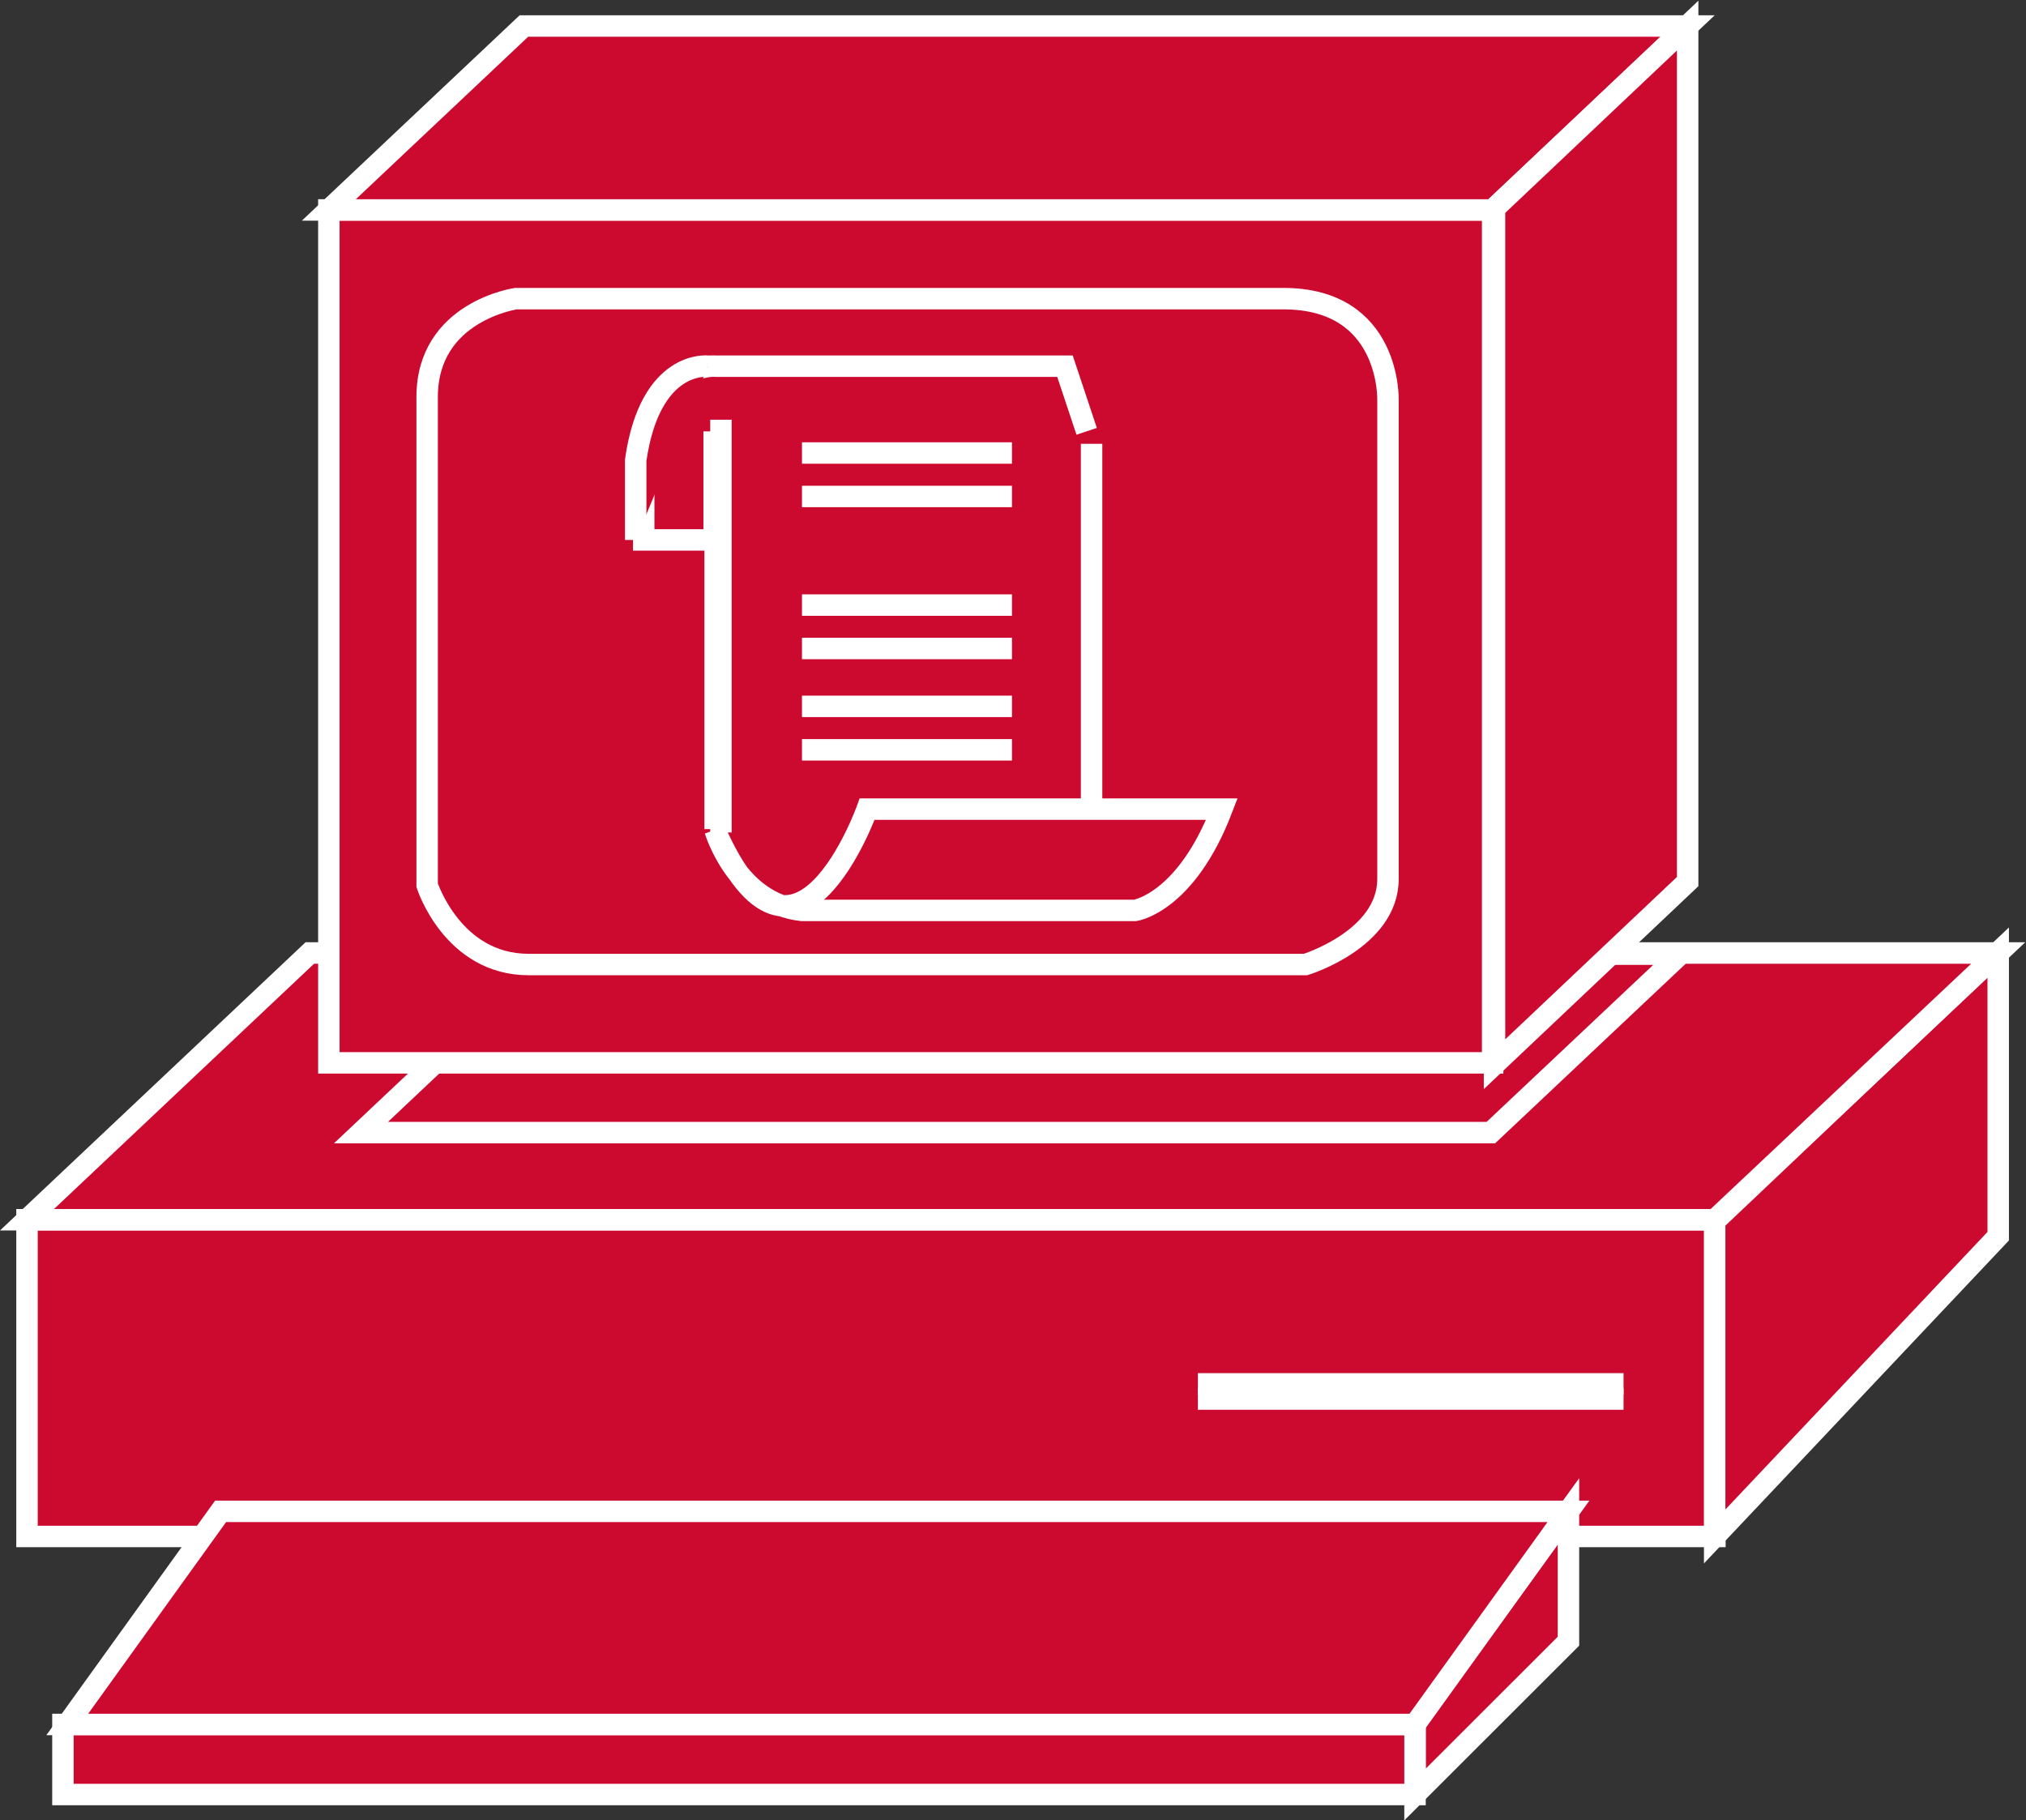 <?xml version="1.0" encoding="UTF-8" standalone="no"?>
<svg
   xmlns:dc="http://purl.org/dc/elements/1.1/"
   xmlns:cc="http://creativecommons.org/ns#"
   xmlns:rdf="http://www.w3.org/1999/02/22-rdf-syntax-ns#"
   xmlns:svg="http://www.w3.org/2000/svg"
   xmlns="http://www.w3.org/2000/svg"
   viewBox="0 0 50.36 45.253"
   height="45.253"
   width="50.36"
   xml:space="preserve"
   id="svg2"
   version="1.1"><rect x="0" y="0" width="50.36" height="45.253" fill="#333333" stroke="none"/><defs
     id="defs6" /><g
     transform="matrix(1.333,0,0,-1.333,0,45.253)"
     id="g10"><g
       transform="scale(0.1)"
       id="g12"><path
         id="path14"
         style="fill:#CC092F;fill-opacity:1;fill-rule:nonzero;stroke:none"
         d="m 5.035,52.949 h 314.746 v 59.062 H 5.035 Z" /><path
         id="path16"
         style="fill:none;stroke:#FFFFFF;stroke-width:4;stroke-linecap:butt;stroke-linejoin:miter;stroke-miterlimit:4;stroke-dasharray:none;stroke-opacity:1"
         d="M 319.781,52.949 V 112.012 H 5.035 V 52.949 Z" /><path
         id="path18"
         style="fill:#CC092F;fill-opacity:1;fill-rule:nonzero;stroke:none"
         d="M 223.375,78.574 H 302.75" /><path
         id="path20"
         style="fill:none;stroke:#FFFFFF;stroke-width:4;stroke-linecap:butt;stroke-linejoin:miter;stroke-miterlimit:4;stroke-dasharray:none;stroke-opacity:1"
         d="M 223.375,78.574 H 302.75" /><path
         id="path22"
         style="fill:#CC092F;fill-opacity:1;fill-rule:nonzero;stroke:none"
         d="M 223.375,81.406 H 302.75" /><path
         id="path24"
         style="fill:none;stroke:#FFFFFF;stroke-width:4;stroke-linecap:butt;stroke-linejoin:miter;stroke-miterlimit:4;stroke-dasharray:none;stroke-opacity:1"
         d="M 223.375,81.406 H 302.75" /><path
         id="path26"
         style="fill:#CC092F;fill-opacity:1;fill-rule:nonzero;stroke:none"
         d="m 372.613,108.945 v 52.93 L 319.742,111.777 V 52.949 l 52.871,55.996" /><path
         id="path28"
         style="fill:none;stroke:#FFFFFF;stroke-width:4;stroke-linecap:butt;stroke-linejoin:miter;stroke-miterlimit:4;stroke-dasharray:none;stroke-opacity:1"
         d="m 372.613,108.945 v 52.93 L 319.742,111.777 V 52.949 Z" /><path
         id="path30"
         style="fill:#CC092F;fill-opacity:1;fill-rule:nonzero;stroke:none"
         d="M 263.863,4.824 V 18.086 l 28.614,39.551 V 33.418 L 263.863,4.824" /><path
         id="path32"
         style="fill:none;stroke:#FFFFFF;stroke-width:4;stroke-linecap:butt;stroke-linejoin:miter;stroke-miterlimit:4;stroke-dasharray:none;stroke-opacity:1"
         d="M 263.863,4.824 V 18.086 l 28.614,39.551 V 33.418 Z" /><path
         id="path34"
         style="fill:#CC092F;fill-opacity:1;fill-rule:nonzero;stroke:none"
         d="m 11.734,4.824 h 252.129 v 13.066 H 11.734 Z" /><path
         id="path36"
         style="fill:none;stroke:#FFFFFF;stroke-width:4;stroke-linecap:butt;stroke-linejoin:miter;stroke-miterlimit:4;stroke-dasharray:none;stroke-opacity:1"
         d="M 263.863,17.891 V 4.824 H 11.734 V 17.891 Z" /><path
         id="path38"
         style="fill:#CC092F;fill-opacity:1;fill-rule:nonzero;stroke:none"
         d="M 263.863,17.891 H 12.543 L 41.137,57.637 H 292.477 L 263.863,17.891" /><path
         id="path40"
         style="fill:none;stroke:#FFFFFF;stroke-width:4;stroke-linecap:butt;stroke-linejoin:miter;stroke-miterlimit:4;stroke-dasharray:none;stroke-opacity:1"
         d="M 263.863,17.891 H 12.543 L 41.137,57.637 H 292.477 Z" /><path
         id="path42"
         style="fill:#CC092F;fill-opacity:1;fill-rule:nonzero;stroke:none"
         d="M 372.613,161.758 H 57.77 L 5.035,112.012 H 319.781 l 52.832,49.746" /><path
         id="path44"
         style="fill:none;stroke:#FFFFFF;stroke-width:4;stroke-linecap:butt;stroke-linejoin:miter;stroke-miterlimit:4;stroke-dasharray:none;stroke-opacity:1"
         d="M 372.613,161.758 H 57.77 L 5.035,112.012 H 319.781 Z" /><path
         id="path46"
         style="fill:#CC092F;fill-opacity:1;fill-rule:nonzero;stroke:none"
         d="M 313.316,161.543 H 102.613 L 67.309,128.262 H 278.004 l 35.312,33.281" /><path
         id="path48"
         style="fill:none;stroke:#FFFFFF;stroke-width:4;stroke-linecap:butt;stroke-linejoin:miter;stroke-miterlimit:4;stroke-dasharray:none;stroke-opacity:1"
         d="M 313.316,161.543 H 102.613 L 67.309,128.262 H 278.004 Z" /><path
         id="path50"
         style="fill:#CC092F;fill-opacity:1;fill-rule:nonzero;stroke:none"
         d="m 61.324,141.27 h 217.012 V 300.333 H 61.324 Z" /><path
         id="path52"
         style="fill:none;stroke:#FFFFFF;stroke-width:4;stroke-linecap:butt;stroke-linejoin:miter;stroke-miterlimit:4;stroke-dasharray:none;stroke-opacity:1"
         d="M 278.336,141.27 V 300.332 H 61.324 V 141.27 Z" /><path
         id="path54"
         style="fill:#CC092F;fill-opacity:1;fill-rule:nonzero;stroke:none"
         d="m 79.652,265.449 c 0,15.977 16.562,18.34 16.562,18.34 0,0 127.726,0 143.098,0 20.097,0 19.511,-18.926 19.511,-18.926 0,0 0,-78.047 0,-89.297 0,-11.23 -15.371,-15.957 -15.371,-15.957 0,0 -130.683,0 -144.875,0 -14.188,0 -18.926,14.786 -18.926,14.786 v 91.054" /><path
         id="path56"
         style="fill:none;stroke:#FFFFFF;stroke-width:4;stroke-linecap:butt;stroke-linejoin:miter;stroke-miterlimit:4;stroke-dasharray:none;stroke-opacity:1"
         d="m 79.652,265.449 c 0,15.977 16.562,18.34 16.562,18.34 0,0 127.726,0 143.098,0 20.097,0 19.511,-18.926 19.511,-18.926 0,0 0,-78.047 0,-89.297 0,-11.23 -15.371,-15.957 -15.371,-15.957 0,0 -130.683,0 -144.875,0 -14.188,0 -18.926,14.786 -18.926,14.786 z" /><path
         id="path58"
         style="fill:#CC092F;fill-opacity:1;fill-rule:nonzero;stroke:none"
         d="M 314.703,334.629 H 97.691 L 61.324,300.332 H 278.336 l 36.367,34.297" /><path
         id="path60"
         style="fill:none;stroke:#FFFFFF;stroke-width:4;stroke-linecap:butt;stroke-linejoin:miter;stroke-miterlimit:4;stroke-dasharray:none;stroke-opacity:1"
         d="M 314.703,334.629 H 97.691 L 61.324,300.332 H 278.336 Z" /><path
         id="path62"
         style="fill:#CC092F;fill-opacity:1;fill-rule:nonzero;stroke:none"
         d="M 314.703,175.078 V 334.707 L 278.688,300.645 V 141.016 l 36.015,34.062" /><path
         id="path64"
         style="fill:none;stroke:#FFFFFF;stroke-width:4;stroke-linecap:butt;stroke-linejoin:miter;stroke-miterlimit:4;stroke-dasharray:none;stroke-opacity:1"
         d="M 314.703,175.078 V 334.707 L 278.688,300.645 V 141.016 Z" /><path
         id="path66"
         style="fill:#CC092F;fill-opacity:1;fill-rule:nonzero;stroke:none"
         d="M 203.551,256.719 V 184.863" /><path
         id="path68"
         style="fill:none;stroke:#FFFFFF;stroke-width:4;stroke-linecap:butt;stroke-linejoin:miter;stroke-miterlimit:4;stroke-dasharray:none;stroke-opacity:1"
         d="M 203.551,256.719 V 184.863" /><path
         id="path70"
         style="fill:#CC092F;fill-opacity:1;fill-rule:nonzero;stroke:none"
         d="m 133.355,184.863 v 82.356" /><path
         id="path72"
         style="fill:none;stroke:#FFFFFF;stroke-width:4;stroke-linecap:butt;stroke-linejoin:miter;stroke-miterlimit:4;stroke-dasharray:none;stroke-opacity:1"
         d="m 133.355,184.863 v 82.356" /><path
         id="path74"
         style="fill:#CC092F;fill-opacity:1;fill-rule:nonzero;stroke:none"
         d="m 133.355,184.609 c 14.844,-33.808 28.348,3.985 28.348,3.985 h 66.152 c -6.746,-17.547 -16.199,-18.895 -16.199,-18.895 h -62.109 c -12.149,1.348 -16.192,14.91 -16.192,14.91" /><path
         id="path76"
         style="fill:none;stroke:#FFFFFF;stroke-width:4;stroke-linecap:butt;stroke-linejoin:miter;stroke-miterlimit:4;stroke-dasharray:none;stroke-opacity:1"
         d="m 133.355,184.609 c 14.844,-33.808 28.348,3.985 28.348,3.985 h 66.152 c -6.746,-17.547 -16.199,-18.895 -16.199,-18.895 h -62.109 c -12.149,1.348 -16.192,14.91 -16.192,14.91 z" /><path
         id="path78"
         style="fill:#CC092F;fill-opacity:1;fill-rule:nonzero;stroke:none"
         d="m 149.547,226.641 h 39.16" /><path
         id="path80"
         style="fill:none;stroke:#FFFFFF;stroke-width:4;stroke-linecap:butt;stroke-linejoin:miter;stroke-miterlimit:4;stroke-dasharray:none;stroke-opacity:1"
         d="m 149.547,226.641 h 39.16" /><path
         id="path82"
         style="fill:#CC092F;fill-opacity:1;fill-rule:nonzero;stroke:none"
         d="m 149.547,218.547 h 39.16" /><path
         id="path84"
         style="fill:none;stroke:#FFFFFF;stroke-width:4;stroke-linecap:butt;stroke-linejoin:miter;stroke-miterlimit:4;stroke-dasharray:none;stroke-opacity:1"
         d="m 149.547,218.547 h 39.16" /><path
         id="path86"
         style="fill:#CC092F;fill-opacity:1;fill-rule:nonzero;stroke:none"
         d="m 149.547,207.754 h 39.16" /><path
         id="path88"
         style="fill:none;stroke:#FFFFFF;stroke-width:4;stroke-linecap:butt;stroke-linejoin:miter;stroke-miterlimit:4;stroke-dasharray:none;stroke-opacity:1"
         d="m 149.547,207.754 h 39.16" /><path
         id="path90"
         style="fill:#CC092F;fill-opacity:1;fill-rule:nonzero;stroke:none"
         d="m 149.547,199.648 h 39.16" /><path
         id="path92"
         style="fill:none;stroke:#FFFFFF;stroke-width:4;stroke-linecap:butt;stroke-linejoin:miter;stroke-miterlimit:4;stroke-dasharray:none;stroke-opacity:1"
         d="m 149.547,199.648 h 39.16" /><path
         id="path94"
         style="fill:#CC092F;fill-opacity:1;fill-rule:nonzero;stroke:none"
         d="m 202.633,259.043 -4.043,12.148 h -65.051 c 0,0 -10.801,1.36 -13.504,-17.539 v -14.863 h 13.133 v 20.254" /><path
         id="path96"
         style="fill:none;stroke:#FFFFFF;stroke-width:4;stroke-linecap:butt;stroke-linejoin:miter;stroke-miterlimit:4;stroke-dasharray:none;stroke-opacity:1"
         d="m 202.633,259.043 -4.043,12.148 h -65.051 c 0,0 -10.801,1.36 -13.504,-17.539 v -14.863 h 13.133 v 20.254" /><path
         id="path98"
         style="fill:#CC092F;fill-opacity:1;fill-rule:nonzero;stroke:none"
         d="m 132.047,271.191 c 0,0 -10.801,1.36 -13.508,-17.539 v -14.863" /><path
         id="path100"
         style="fill:none;stroke:#FFFFFF;stroke-width:4;stroke-linecap:butt;stroke-linejoin:miter;stroke-miterlimit:4;stroke-dasharray:none;stroke-opacity:1"
         d="m 132.047,271.191 c 0,0 -10.801,1.36 -13.508,-17.539 v -14.863" /><path
         id="path102"
         style="fill:#CC092F;fill-opacity:1;fill-rule:nonzero;stroke:none"
         d="m 149.547,246.895 h 39.16" /><path
         id="path104"
         style="fill:none;stroke:#FFFFFF;stroke-width:4;stroke-linecap:butt;stroke-linejoin:miter;stroke-miterlimit:4;stroke-dasharray:none;stroke-opacity:1"
         d="m 149.547,246.895 h 39.16" /><path
         id="path106"
         style="fill:#CC092F;fill-opacity:1;fill-rule:nonzero;stroke:none"
         d="m 149.547,255 h 39.16" /><path
         id="path108"
         style="fill:none;stroke:#FFFFFF;stroke-width:4;stroke-linecap:butt;stroke-linejoin:miter;stroke-miterlimit:4;stroke-dasharray:none;stroke-opacity:1"
         d="m 149.547,255 h 39.16" /><path
         id="path110"
         style="fill:#CC092F;fill-opacity:1;fill-rule:nonzero;stroke:none"
         d="m 134.438,184.238 v 76.973" /><path
         id="path112"
         style="fill:none;stroke:#FFFFFF;stroke-width:4;stroke-linecap:butt;stroke-linejoin:miter;stroke-miterlimit:4;stroke-dasharray:none;stroke-opacity:1"
         d="m 134.438,184.238 v 76.973" /></g></g></svg>
